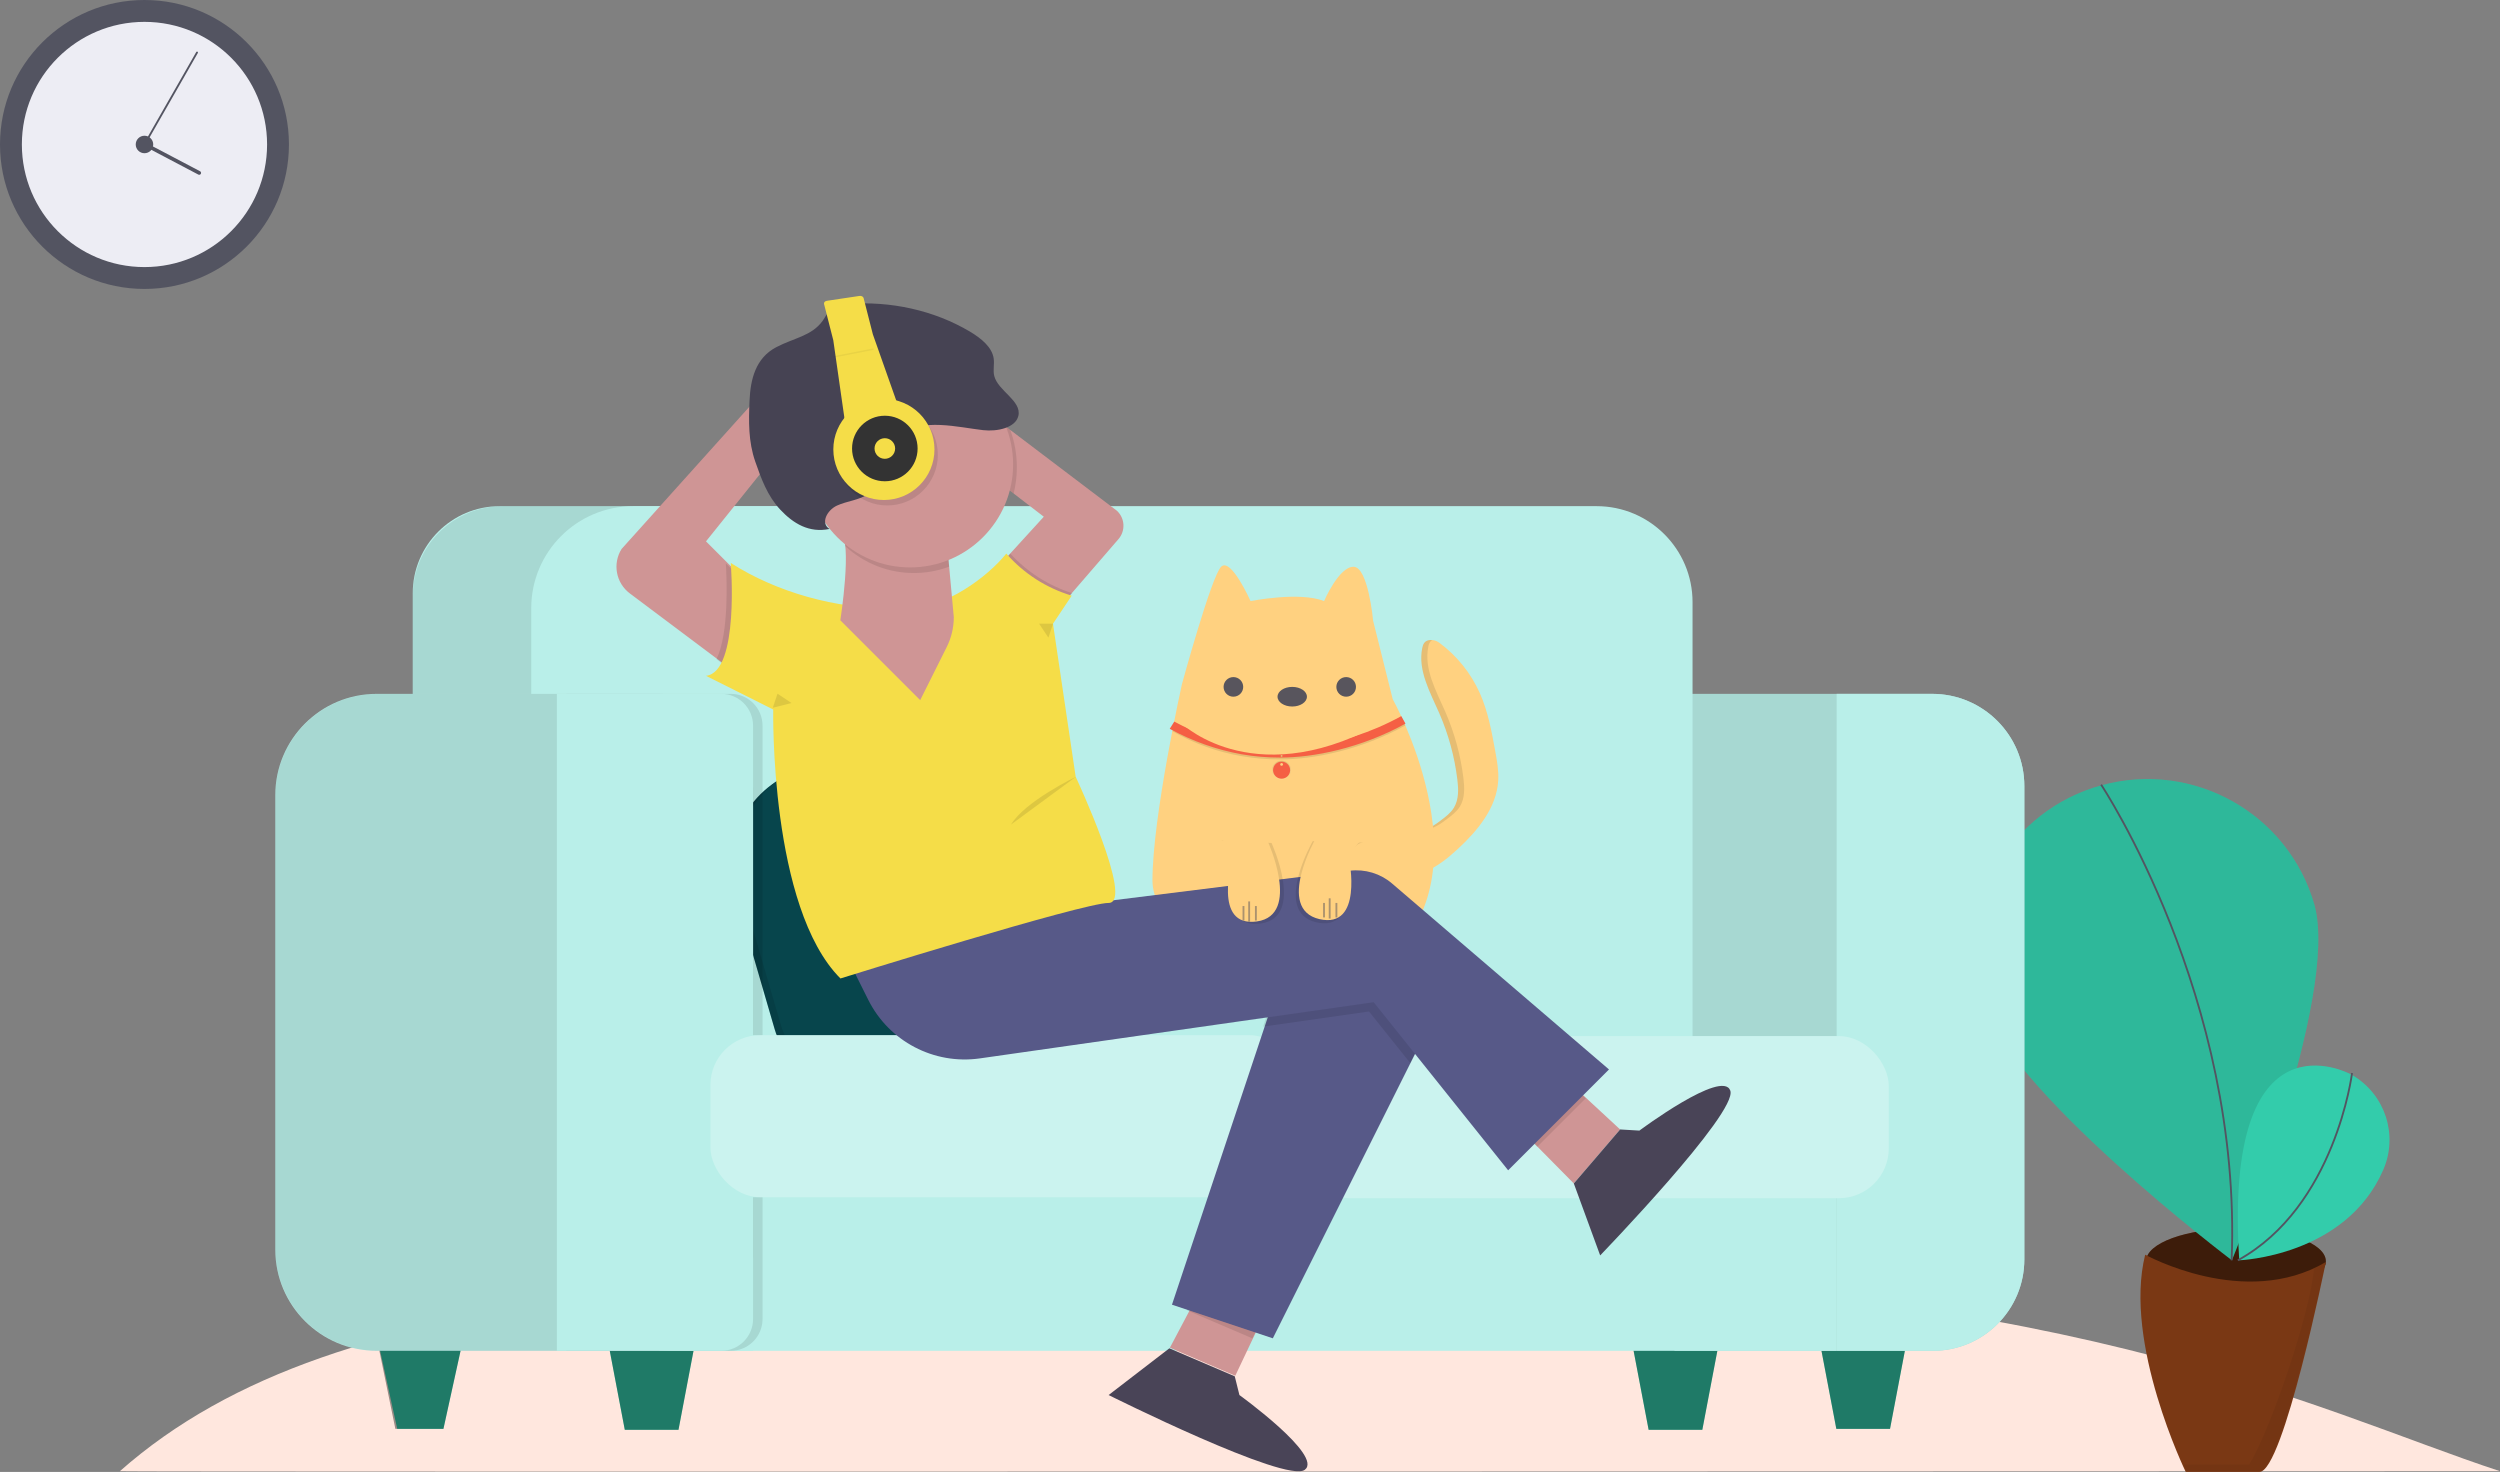 <svg xmlns="http://www.w3.org/2000/svg" width="1335" height="786" viewBox="0 0 1335 786">
  <rect x="0" y="0" width="1335" height="786" fill="#808080" stroke="none"/>
  <defs>
    <linearGradient id="music-a" x1="50.099%" x2="50.099%" y1="100%" y2="0%">
      <stop offset="0%" stop-color="#FFF"/>
      <stop offset="100%"/>
    </linearGradient>
  </defs>
  <g fill="none" fill-rule="evenodd">
    <path fill="#FFE7DE" fill-rule="nonzero" d="M1335,785.62 C1235.5,752.95 1098.885,680 747.91,680 C396.935,680 182.288,681.12 64,785.62 C64,786.12 1335,785.62 1335,785.62 Z"/>
    <g transform="translate(1054 416)">
      <ellipse cx="140" cy="257.5" fill="#7A3814" fill-rule="nonzero" rx="48" ry="17.5"/>
      <ellipse cx="140" cy="257.5" fill="#000" fill-rule="nonzero" opacity=".5" rx="48" ry="17.5"/>
      <path fill="#7A3814" fill-rule="nonzero" d="M91.527,254 C91.527,254 144.68,283.492 188,257.934 C188,257.934 165.353,370 152.559,370 L113.179,370 C113.179,370 79.709,301.181 91.527,254 Z"/>
      <path fill="#33CCAB" fill-rule="nonzero" d="M181.949,67.246 C195.456,116.549 137.831,257 137.831,257 C137.831,257 16.514,165.453 3.066,116.091 C-9.855,67.008 19.238,16.695 68.284,3.303 C117.33,-10.089 168.034,18.435 181.949,67.246 Z"/>
      <path fill="#000" fill-rule="nonzero" d="M181.949,67.246 C195.456,116.549 137.831,257 137.831,257 C137.831,257 16.514,165.453 3.066,116.091 C-9.855,67.008 19.238,16.695 68.284,3.303 C117.33,-10.089 168.034,18.435 181.949,67.246 Z" opacity=".1"/>
      <path stroke="#535461" d="M68,3 C68,3 143.356,116.432 137.697,257"/>
      <path fill="#33CCAB" fill-rule="nonzero" d="M201.108,157.561 C201.108,157.561 133.089,120.621 141.764,257 C141.764,257 198.505,254.974 218.634,208.756 C226.778,190.152 219.704,168.407 202.166,158.133 L201.108,157.561 Z"/>
      <path stroke="#535461" d="M202,157 C202,157 193.108,228.363 141,257"/>
      <path fill="#000" fill-rule="nonzero" d="M147.062,366.068 L112,366.068 C113.116,368.581 113.792,370 113.792,370 L152.85,370 C165.353,366.068 188,258 188,258 C185.947,259.22 183.834,260.335 181.669,261.341 C179.686,284.843 158.788,346.83 147.062,366.068 Z" opacity=".05"/>
    </g>
    <polygon fill="#33CCAB" fill-rule="nonzero" points="197.12 694.67 251.79 694.67 236.79 763.01 212.12 763.01"/>
    <polygon fill="#33CCAB" fill-rule="nonzero" points="867.37 695.18 922.04 695.18 909.04 763.52 880.37 763.52"/>
    <polygon fill="#33CCAB" fill-rule="nonzero" points="967.6 694.67 1022.27 694.67 1009.27 763.01 980.6 763.01"/>
    <polygon fill="#33CCAB" fill-rule="nonzero" points="320.64 695.18 375.31 695.18 362.31 763.52 333.64 763.52"/>
    <polygon fill="#000" fill-rule="nonzero" points="197.12 694.67 251.79 694.67 236.79 763.01 211.12 763.01" opacity=".4"/>
    <polygon fill="#000" fill-rule="nonzero" points="867.37 695.18 922.04 695.18 909.04 763.52 880.37 763.52" opacity=".4"/>
    <polygon fill="#000" fill-rule="nonzero" points="967.6 694.67 1022.27 694.67 1009.27 763.01 980.6 763.01" opacity=".4"/>
    <polygon fill="#000" fill-rule="nonzero" points="320.64 695.18 375.31 695.18 362.31 763.52 333.64 763.52" opacity=".4"/>
    <path fill="#B9EFE9" fill-rule="nonzero" d="M894.2,370.52 L1031.74,370.52 C1058.946,370.52 1081,392.574 1081,419.78 L1081,672.47 C1081,699.46 1059.12,721.34 1032.13,721.34 L894.2,721.34 L894.2,370.52 Z"/>
    <path fill="#000" fill-rule="nonzero" d="M894.2,370.52 L1031.74,370.52 C1058.946,370.52 1081,392.574 1081,419.78 L1081,672.47 C1081,699.46 1059.12,721.34 1032.13,721.34 L894.2,721.34 L894.2,370.52 Z" opacity=".1"/>
    <path fill="#B9EFE9" fill-rule="nonzero" d="M266.91,270.29 L530.22,270.29 L530.22,584.66 L220.4,584.66 L220.4,316.79 C220.406,291.107 241.227,270.29 266.91,270.29 Z"/>
    <path fill="#000" fill-rule="nonzero" d="M268.41,270.29 L530.22,270.29 L530.22,584.66 L220.4,584.66 L220.4,318.29 C220.4,305.558 225.459,293.347 234.462,284.345 C243.466,275.343 255.678,270.29 268.41,270.29 Z" opacity=".1"/>
    <path fill="#B9EFE9" fill-rule="nonzero" d="M338.2,270.29 L593.5,270.29 L593.5,584.66 L283.68,584.66 L283.68,324.8 C283.68,294.695 308.085,270.29 338.19,270.29 L338.2,270.29 Z"/>
    <path fill="#B9EFE9" fill-rule="nonzero" d="M592 270.29L852.55 270.29C880.866 270.29 903.82 293.244 903.82 321.56L903.82 584.66 592 584.66 592 270.29zM980.77 370.52L1031.77 370.52C1058.964 370.537 1081 392.586 1081 419.78L1081 672.47C1081 699.46 1059.12 721.34 1032.13 721.34L980.77 721.34 980.77 370.52z"/>
    <rect width="628.74" height="95.68" x="352.02" y="625.66" fill="#B9EFE9" fill-rule="nonzero"/>
    <rect width="173.13" height="182.24" x="399.607" y="397.877" fill="#07454C" fill-rule="nonzero" rx="53.2" transform="rotate(-16.25 486.172 488.997)"/>
    <rect width="173.13" height="182.24" x="399.607" y="397.877" fill="#000" fill-rule="nonzero" opacity=".1" rx="53.2" transform="rotate(-16.25 486.172 488.997)"/>
    <rect width="173.13" height="182.24" x="402.913" y="395.554" fill="#07454C" fill-rule="nonzero" rx="53.2" transform="rotate(-16.25 489.478 486.674)"/>
    <path fill="#B9EFE9" fill-rule="nonzero" d="M201.13,370.52 L402.13,370.52 L402.13,721.34 L201.13,721.34 C171.239,721.34 147.006,697.111 147,667.22 L147,424.65 C147,394.755 171.235,370.52 201.13,370.52 Z"/>
    <path fill="#000" fill-rule="nonzero" d="M201.51,370.52 L351.7,370.52 C365.084,370.52 377.92,375.84 387.381,385.308 C396.841,394.776 402.151,407.616 402.14,421 L402.14,670.9 C402.14,698.757 379.557,721.34 351.7,721.34 L201.51,721.34 C187.053,721.34 173.188,715.597 162.966,705.374 C152.743,695.152 147,681.287 147,666.83 L147,425 C147.017,394.907 171.417,370.52 201.51,370.52 Z" opacity=".1"/>
    <path fill="#000" fill-rule="nonzero" d="M302.41,370.52 L390.2,370.52 C399.589,370.52 407.2,378.131 407.2,387.52 L407.2,704.34 C407.2,713.729 399.589,721.34 390.2,721.34 L302.41,721.34 L302.41,370.52 Z" opacity=".1"/>
    <path fill="#B9EFE9" fill-rule="nonzero" d="M297.35,370.52 L385.14,370.52 C394.529,370.52 402.14,378.131 402.14,387.52 L402.14,704.34 C402.14,713.729 394.529,721.34 385.14,721.34 L297.35,721.34 L297.35,370.52 Z"/>
    <rect width="314.37" height="86.57" x="379.36" y="552.77" fill="#B9EFE9" fill-rule="nonzero"/>
    <rect width="314.37" height="86.57" x="694.24" y="553.27" fill="#B9EFE9" fill-rule="nonzero"/>
    <rect width="314.37" height="86.57" x="379.36" y="552.77" fill="#FFF" fill-rule="nonzero" opacity=".25" rx="26.6"/>
    <circle cx="447.96" cy="375.33" r="18.22" fill="#F5DD48" fill-rule="nonzero"/>
    <circle cx="447.96" cy="375.33" r="18.22" fill="#000" fill-rule="nonzero" opacity=".3"/>
    <rect width="314.37" height="86.57" x="694.24" y="553.27" fill="#FFF" fill-rule="nonzero" opacity=".25" rx="26.6"/>
    <circle cx="712.52" cy="362.64" r="14.88" fill="#F5DD48" fill-rule="nonzero"/>
    <path fill="#4D8AF0" fill-rule="nonzero" d="M684.46,385.54 L684.28,385.36 C684.964,384.842 685.367,384.033 685.367,383.175 C685.367,382.317 684.964,381.508 684.28,380.99 L684.44,380.79 C685.172,381.358 685.601,382.233 685.601,383.16 C685.601,384.087 685.172,384.962 684.44,385.53 L684.46,385.54 Z"/>
    <path fill="#000" fill-rule="nonzero" d="M684.46,385.54 L684.28,385.36 C684.964,384.842 685.367,384.033 685.367,383.175 C685.367,382.317 684.964,381.508 684.28,380.99 L684.44,380.79 C685.172,381.358 685.601,382.233 685.601,383.16 C685.601,384.087 685.172,384.962 684.44,385.53 L684.46,385.54 Z" opacity=".1"/>
    <path fill="#4D8AF0" fill-rule="nonzero" d="M684.28,385.54 C683.548,384.972 683.119,384.097 683.119,383.17 C683.119,382.243 683.548,381.368 684.28,380.8 L684.44,381 C683.756,381.518 683.353,382.327 683.353,383.185 C683.353,384.043 683.756,384.852 684.44,385.37 L684.28,385.54 Z"/>
    <path fill="#FFD180" fill-rule="nonzero" d="M760.51,465.6 C767.34,463.01 773.13,458.28 778.51,453.32 C789.15,443.5 799.19,431.32 800.05,416.85 C800.36,411.57 799.41,406.31 798.46,401.1 C796.55,390.6 794.6,379.98 790.27,370.22 C785.495,359.494 778.018,350.19 768.57,343.22 C767.163,342.156 765.419,341.638 763.66,341.76 C760.66,342.03 759.9,344.09 759.5,346.06 C757.07,358.06 763.74,369.7 768.62,380.9 C773.509,392.132 776.749,404.011 778.24,416.17 C778.87,421.33 779.1,426.91 776.38,431.35 C774.72,434.07 772.12,436.05 769.58,437.97 C765.78,440.84 761.58,443.85 756.82,443.71 C752.06,443.57 746.74,439.48 741.82,440.8 C736.9,442.12 733.29,449.69 733.26,454.54 C733.2,467.68 751.37,469.06 760.51,465.6 Z"/>
    <path fill="#000" fill-rule="nonzero" d="M43.36 90.35C41.7 93.07 39.1 95.05 36.56 96.97 34.018 99.068 31.163 100.755 28.1 101.97 32.42 101.68 36.29 98.97 39.8 96.28 42.34 94.36 44.94 92.37 46.6 89.66 49.31 85.23 49.09 79.66 48.46 74.48 46.969 62.321 43.729 50.442 38.84 39.21 33.96 28 27.28 16.35 29.72 4.37 29.856 2.938 30.581 1.627 31.72.75 31.351.718 30.979.718 30.61.75 27.61 1.02 26.85 3.08 26.45 5.05 24.02 17.05 30.69 28.69 35.57 39.89 40.459 51.122 43.699 63.001 45.19 75.16 45.85 80.33 46.08 85.91 43.36 90.35zM3.52 112.88C3.52 108.4 6.71 101.59 11 99.55 10.269 99.532 9.538 99.616 8.83 99.8 4 101.11.3 108.69.27 113.54.21 125.8 16 127.8 25.55 125.23 16.06 126.61 3.46 123.8 3.52 112.88z" opacity=".1" transform="translate(733 341)"/>
    <path fill="#FFD180" fill-rule="nonzero" d="M667.79,320.98 C667.79,320.98 693.97,315.74 707.06,320.98 C707.06,320.98 714.91,302.65 722.77,302.65 C730.63,302.65 733.24,331.45 733.24,331.45 L743.71,373.34 C743.71,373.34 793.46,462.34 743.71,509.49 C693.96,556.64 615.41,504.25 615.41,470.22 C615.41,436.19 631.12,365.49 631.12,365.49 C631.12,365.49 646.83,307.89 652.07,302.65 C657.31,297.41 667.79,320.98 667.79,320.98 Z"/>
    <circle cx="718.85" cy="366.8" r="5.24" fill="#58555D" fill-rule="nonzero"/>
    <circle cx="658.63" cy="366.8" r="5.24" fill="#58555D" fill-rule="nonzero"/>
    <ellipse cx="690.05" cy="372.04" fill="#58555D" fill-rule="nonzero" rx="7.85" ry="5.24"/>
    <path fill="#000" fill-rule="nonzero" d="M683.52,405.54 C676.666,405.546 669.824,404.964 663.07,403.8 C650.084,401.563 637.589,397.072 626.15,390.53 L627.06,386.3 C638.627,392.565 651.116,396.953 664.06,399.3 C682.91,402.53 715.33,401.56 748.28,383.38 L750.48,387.38 C726.56,400.6 701.38,405.54 683.52,405.54 Z" opacity=".1"/>
    <path fill="#F55F44" fill-rule="nonzero" d="M748.28,382.41 C715.28,400.59 682.9,401.56 664.06,398.33 C651.116,395.983 638.627,391.595 627.06,385.33 L624.64,389.19 C636.628,395.778 649.607,400.375 663.07,402.8 C669.827,403.968 676.672,404.553 683.53,404.55 C701.39,404.55 726.53,399.62 750.53,386.42 L748.28,382.41 Z M684.37,404.19 C684.088,404.19 683.86,403.962 683.86,403.68 C683.86,403.398 684.088,403.17 684.37,403.17 C684.652,403.17 684.88,403.398 684.88,403.68 C684.875,403.958 684.648,404.18 684.37,404.18 L684.37,404.19 Z"/>
    <path fill="url(#music-a)" fill-rule="nonzero" d="M679.3,411.27 L679.3,411.27 C679.3,414.065 681.565,416.33 684.36,416.33 L684.36,416.33 C687.155,416.33 689.42,414.065 689.42,411.27 L689.42,411.27 C689.42,408.475 687.155,406.21 684.36,406.21 L684.36,406.21 C681.565,406.21 679.3,408.475 679.3,411.27 L679.3,411.27 Z M684.36,408.74 C683.896,408.74 683.52,408.364 683.52,407.9 C683.52,407.436 683.896,407.06 684.36,407.06 C684.824,407.06 685.2,407.436 685.2,407.9 C685.2,408.36 684.83,408.735 684.37,408.74 L684.36,408.74 Z" opacity=".1"/>
    <path fill="#F55F44" fill-rule="nonzero" d="M679.81,411.27 L679.81,411.27 C679.81,413.788 681.852,415.83 684.37,415.83 L684.37,415.83 C686.888,415.83 688.93,413.788 688.93,411.27 L688.93,411.27 C688.93,408.752 686.888,406.71 684.37,406.71 L684.37,406.71 C681.852,406.71 679.81,408.752 679.81,411.27 Z M684.37,408.99 C683.95,408.99 683.61,408.65 683.61,408.23 C683.61,407.81 683.95,407.47 684.37,407.47 C684.79,407.47 685.13,407.81 685.13,408.23 C685.13,408.65 684.79,408.99 684.37,408.99 L684.37,408.99 Z"/>
    <path fill="#FFD180" fill-rule="nonzero" d="M741.57,383.93 C671.88,424.93 631.72,386.93 631.72,386.93 L741.57,383.93 Z"/>
    <polygon fill="#CF9595" fill-rule="nonzero" points="647.17 677.27 624.72 719.68 659.64 734.64 682.09 687.25"/>
    <path fill="#494457" fill-rule="nonzero" d="M659.36,734.95 L661.85,744.95 C661.85,744.95 706.75,777.38 696.77,784.86 C686.79,792.34 592,744.95 592,744.95 L624.43,720 L659.36,734.95 Z"/>
    <polygon fill="#000" fill-rule="nonzero" points="679.7 691.65 644.37 679.88 633.86 699.72 668.78 714.69" opacity=".1"/>
    <polygon fill="#CF9595" fill-rule="nonzero" points="806.69 597.83 840.41 631.97 865.16 603.14 826.68 567.51"/>
    <polygon fill="#000" fill-rule="nonzero" points="828.07 569.17 808.08 599.5 820.86 612.43 846.79 586.5" opacity=".1"/>
    <path fill="#494457" fill-rule="nonzero" d="M865.16,603.13 L875.43,603.74 C875.43,603.74 919.83,570.63 923.98,582.39 C928.13,594.15 854.49,670.39 854.49,670.39 L840.42,631.97 L865.16,603.13 Z"/>
    <path fill="#CF9595" fill-rule="nonzero" d="M545.45,347.87 L597.27,287.87 C601.107,283.433 600.744,276.756 596.45,272.76 L483.69,187.3 L470,208.66 L557.39,275.93 L520.29,316.61 L545.45,347.87 Z"/>
    <path fill="#000" fill-rule="nonzero" d="M539.5,295.62 L521.37,315.5 L546.56,346.8 L572.56,316.74 C559.877,312.725 548.475,305.441 539.5,295.62 L539.5,295.62 Z" opacity=".1"/>
    <path fill="#CF9595" fill-rule="nonzero" d="M395,360.89 L336.33,316.89 C328.905,311.32 326.996,300.985 331.94,293.13 L419.73,195.44 L437.73,213.44 L377,289.09 L412.9,324.99 L395,360.89 Z"/>
    <path fill="#000" fill-rule="nonzero" d="M382.59,352.03 L392.19,359.23 L410.19,323.33 L387.59,300.8 C388.07,308.44 389.42,338.13 382.59,352.03 Z" opacity=".1"/>
    <polygon fill="#575988" fill-rule="nonzero" points="679.69 535.14 625.83 696.71 679.69 714.66 769.44 535.14 697.64 517.19"/>
    <polygon fill="#000" fill-rule="nonzero" points="677.19 540.13 674.5 548.21 731.05 540.13 753.14 567.75 766.95 540.13 695.14 522.18" opacity=".1"/>
    <path fill="#FDA57D" fill-rule="nonzero" d="M419.61,195.55 C419.61,195.55 442.61,165.89 460.08,185.85 C477.55,205.81 432.64,208.3 432.64,208.3 L419.61,195.55 Z"/>
    <path fill="#575988" fill-rule="nonzero" d="M446.32,499.24 L463.67,533.95 C474.747,556.105 498.759,568.686 523.28,565.18 L733.54,535.18 L805.35,624.94 L859.2,571.09 L743.35,471.79 C737.1,466.432 728.879,463.959 720.71,464.98 L446.32,499.24 Z"/>
    <path fill="#F5DD48" fill-rule="nonzero" d="M390.23,300.6 C390.23,300.6 395,358.9 377,360.89 L412.9,378.89 C412.9,378.89 410.9,484.6 448.8,522.5 C448.8,522.5 578.051,482.17 592,482.17 C605.949,482.17 574.41,414.79 574.41,414.79 L562.29,333.07 L572.29,318.07 C558.77,314.021 546.666,306.24 537.37,295.62 C527.37,308.09 504.51,325 484.68,325 L476.1,325 C446.54,325 415.1,316.53 390.19,300.6 L390.23,300.6 Z"/>
    <path fill="#CF9595" fill-rule="nonzero" d="M448.74,284.16 C455.4,288.762 448.74,331.24 448.74,331.24 L491.38,373.88 L505.57,345.49 C508.042,340.547 509.329,335.097 509.33,329.57 L505.57,288.762 C483.224,277.048 464.281,275.514 448.74,284.16 Z"/>
    <polygon fill="#000" fill-rule="nonzero" points="412.68 377.93 415.18 370.44 422.66 375.43" opacity=".1"/>
    <path fill="#000" fill-rule="nonzero" d="M574.55 414.8C574.55 414.8 547.39 427.8 539.9 440.3M541.289 263.536L470 208.66 479.619 193.652C482.352 193.223 485.151 193 488 193 489.124 193 490.24 193.035 491.347 193.103L539.487 229.588C541.758 235.781 543 242.492 543 249.5 543 254.345 542.406 259.048 541.289 263.536zM506.845 302.596C500.966 304.799 494.62 306 488 306 473.944 306 461.119 300.583 451.397 291.671 451.001 287.934 450.183 285.157 448.74 284.16 464.281 275.514 483.224 277.048 505.57 288.762L506.845 302.596z" opacity=".1"/>
    <polygon fill="#000" fill-rule="nonzero" points="562.35 333.03 559.86 340.51 554.87 333.03" opacity=".1"/>
    <path fill="#000" fill-rule="nonzero" d="M679 450.16C679 450.16 697.21 489.75 673.3 493.16 649.39 496.57 660.3 460 660.3 460 660.3 460 657.91 449.15 652.09 448.54M701 449.2C701 449.2 679.35 487.02 702.86 492.5 726.37 497.98 718.75 460.63 718.75 460.63 718.75 460.63 722.09 450.04 727.95 449.94" opacity=".1"/>
    <path fill="#FFD180" fill-rule="nonzero" d="M676.89 449.05C676.89 449.05 695.1 488.64 671.19 492.05 647.28 495.46 658.19 458.89 658.19 458.89 658.19 458.89 655.8 448.01 650 447.4M702.69 447.53C702.69 447.53 681 485.36 704.55 490.8 728.1 496.24 720.44 458.93 720.44 458.93 720.44 458.93 723.78 448.34 729.64 448.24"/>
    <rect width="1" height="7.73" x="663.52" y="483.82" fill="#58555D" fill-rule="nonzero" opacity=".5"/>
    <rect width="1" height="7.73" x="670.14" y="483.82" fill="#58555D" fill-rule="nonzero" opacity=".5"/>
    <rect width="1" height="10.81" x="666.55" y="481.36" fill="#58555D" fill-rule="nonzero" opacity=".5"/>
    <rect width="1" height="7.73" x="706.52" y="482.17" fill="#58555D" fill-rule="nonzero" opacity=".5"/>
    <rect width="1" height="7.73" x="713.14" y="482.17" fill="#58555D" fill-rule="nonzero" opacity=".5"/>
    <rect width="1" height="10.81" x="709.55" y="479.7" fill="#58555D" fill-rule="nonzero" opacity=".5"/>
    <circle cx="486" cy="248" r="55" fill="#CF9595" fill-rule="nonzero" transform="matrix(-1 0 0 1 972 0)"/>
    <path fill="#464353" fill-rule="nonzero" d="M419.015,229.7 C411.372,230.577 401.665,228.411 400.183,222.056 C398.333,213.998 411.097,208.764 413.084,200.72 C413.818,197.703 412.931,194.57 413.36,191.502 C414.216,185.34 420.131,180.609 426.139,177.025 C445.166,165.767 468.311,160.564 491.458,162.341 C494.348,162.372 497.163,163.126 499.544,164.507 C502.067,166.247 503.045,169.071 504.757,171.404 C510.658,179.461 520.014,180.428 529.537,185.43 C540.666,191.296 543.25,202.821 543.739,213.882 C544.228,224.943 544.411,235.798 540.711,246.434 C537.547,255.458 534.26,264.753 527.336,272.153 C520.411,279.553 511.926,284.722 501.042,282.466 C506.01,279.449 502.403,272.423 497.022,269.961 C491.641,267.499 484.946,267.086 480.329,263.683 C475.713,260.279 474.337,254.723 472.839,249.67 C470.943,243.288 468.253,236.778 462.689,232.163 C451.851,223.035 432.299,228.192 419.015,229.7 Z" transform="matrix(-1 0 0 1 944 0)"/>
    <path fill="#F5DD48" fill-rule="nonzero" d="M478.022,181.695 L482.966,162.318 C483.061,161.942 482.956,161.553 482.675,161.236 C482.394,160.919 481.96,160.701 481.468,160.629 L464.044,158.029 C463.554,157.953 463.046,158.03 462.631,158.243 C462.217,158.456 461.931,158.787 461.837,159.163 L456.893,178.527 L440,226.353 L470.968,231 L478.022,181.695 Z" transform="matrix(-1 0 0 1 923 0)"/>
    <circle cx="27.209" cy="27.904" r="27.015" fill="#000" fill-rule="nonzero" opacity=".1" transform="matrix(-1 0 0 1 501 215)"/>
    <circle cx="472" cy="240" r="27" fill="#F5DD48" fill-rule="nonzero" transform="matrix(-1 0 0 1 944 0)"/>
    <circle cx="472.5" cy="239.5" r="17.5" fill="#333" fill-rule="nonzero" transform="matrix(-1 0 0 1 945 0)"/>
    <circle cx="472.5" cy="239.5" r="5.5" fill="#F5DD48" fill-rule="nonzero" transform="matrix(-1 0 0 1 945 0)"/>
    <polygon fill="#000" fill-rule="nonzero" points="445 188.111 466.643 188.111 466.643 188.889 445 188.889" opacity=".05" transform="scale(-1 1) rotate(11.05 0 -4523.836)"/>
    <circle cx="77.149" cy="77.149" r="77.149" fill="#535461" fill-rule="nonzero"/>
    <circle cx="77.149" cy="77.149" r="65.472" fill="#EDEDF4" fill-rule="nonzero"/>
    <circle cx="77.149" cy="77.149" r="4.671" fill="#535461" fill-rule="nonzero"/>
    <path stroke="#535461" stroke-linecap="round" d="M105.214,28.045 L77.149,77.149"/>
    <path stroke="#535461" stroke-linecap="round" stroke-width="2" d="M78.492,77.665 L106.371,92.339"/>
  </g>
</svg>
